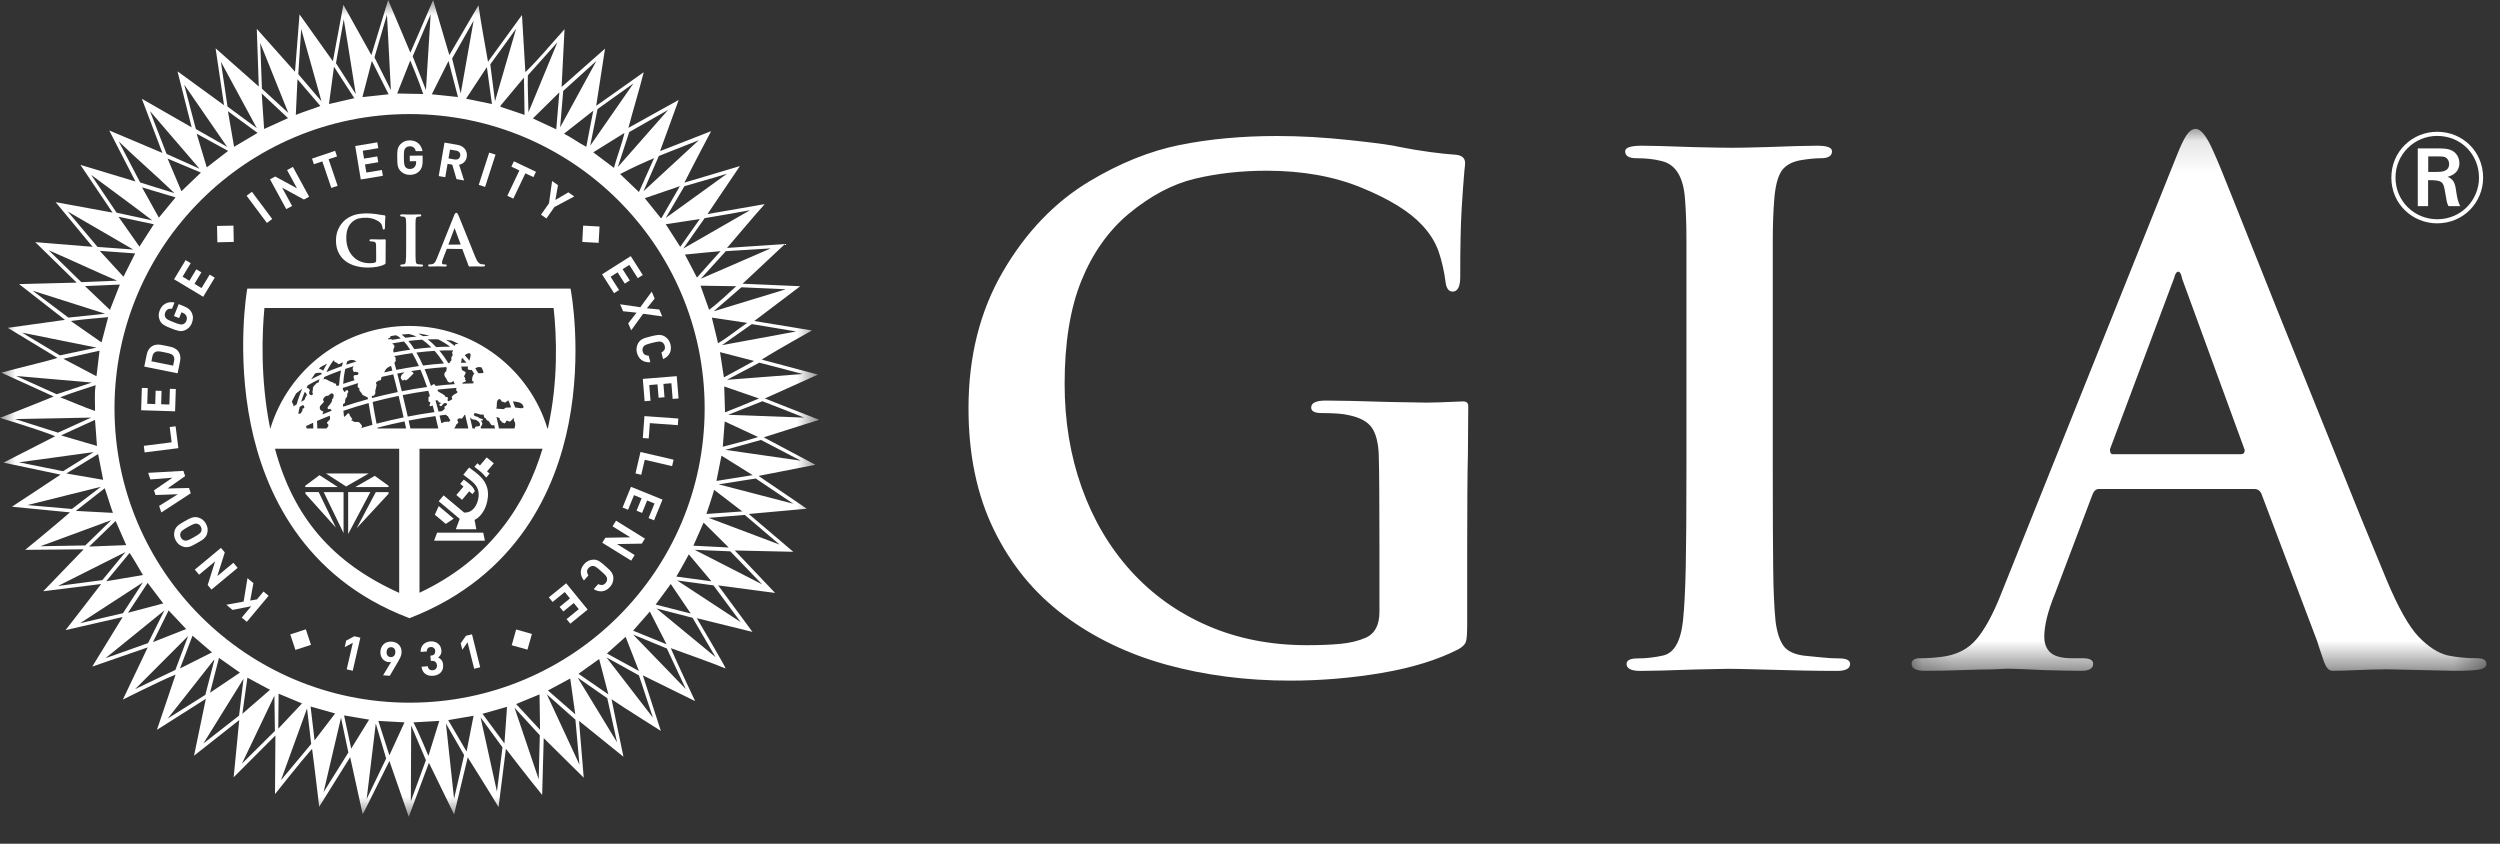 <svg width="80" height="27" viewBox="0 0 80 27" fill="none" xmlns="http://www.w3.org/2000/svg">
<rect x="0" y="0" width="80" height="27" fill="#333333" stroke="none"/>
<path fill-rule="evenodd" clip-rule="evenodd" d="M77.987 7.147C77.224 7.147 76.523 6.551 76.523 5.683C76.523 4.838 77.2 4.217 77.987 4.217C78.812 4.217 79.46 4.855 79.46 5.686C79.46 6.468 78.841 7.147 77.987 7.147ZM77.987 4.349C77.263 4.349 76.656 4.934 76.656 5.683C76.656 6.436 77.258 7.016 77.992 7.016C78.763 7.016 79.328 6.399 79.328 5.686C79.328 4.946 78.758 4.349 77.987 4.349ZM77.971 4.749C78.161 4.749 78.293 4.752 78.405 4.793C78.606 4.863 78.701 5.049 78.701 5.221C78.701 5.349 78.651 5.575 78.322 5.657C78.5 5.731 78.552 5.839 78.586 6.044C78.623 6.3 78.644 6.431 78.726 6.597H78.351C78.297 6.489 78.289 6.419 78.251 6.192C78.19 5.802 78.165 5.765 77.699 5.765V6.597H77.369V4.749H77.971ZM77.703 5.501H77.975C78.112 5.501 78.372 5.501 78.372 5.246C78.372 5.172 78.338 5.073 78.24 5.028C78.173 5.004 78.116 5.004 77.914 5.004H77.703V5.501Z" fill="white"/>
<mask id="mask0_9535_4667" style="mask-type:luminance" maskUnits="userSpaceOnUse" x="61" y="4" width="19" height="18">
<path d="M79.562 4.125V21.466H61.172V4.125H79.562Z" fill="white"/>
</mask>
<g mask="url(#mask0_9535_4667)">
<path fill-rule="evenodd" clip-rule="evenodd" d="M74.35 21.126C74.258 20.871 74.154 20.53 74.154 20.53L72.367 15.805C72.322 15.7 72.248 15.649 72.143 15.649H67.16C67.071 15.649 67.004 15.708 66.959 15.826L65.753 19.014C65.529 19.564 65.417 20.017 65.417 20.374C65.417 20.596 65.484 20.767 65.618 20.886C65.753 21.005 65.983 21.064 66.311 21.064H66.646C66.87 21.064 66.982 21.124 66.982 21.243C66.982 21.392 66.855 21.466 66.602 21.466C66.319 21.466 65.917 21.458 65.395 21.443C64.814 21.414 64.427 21.398 64.233 21.398C64.188 21.398 64.024 21.406 63.741 21.421C63.518 21.421 63.201 21.429 62.791 21.443C62.382 21.458 61.983 21.466 61.596 21.466C61.313 21.466 61.172 21.392 61.172 21.243C61.172 21.124 61.261 21.064 61.439 21.064C61.662 21.064 61.894 21.05 62.132 21.02C62.608 20.961 62.982 20.772 63.25 20.451C63.518 20.132 63.779 19.653 64.031 19.014L69.641 5.017C69.775 4.675 69.887 4.441 69.976 4.314C70.065 4.188 70.162 4.125 70.266 4.125C70.431 4.125 70.617 4.363 70.825 4.839C70.93 5.061 71.153 5.604 71.495 6.466L72.836 9.831L74.97 15.125L75.563 16.596L76.367 18.546C76.74 19.437 77.082 20.047 77.394 20.374C77.708 20.7 78.021 20.901 78.334 20.976C78.632 21.035 78.944 21.064 79.272 21.064C79.466 21.064 79.563 21.124 79.563 21.243C79.563 21.332 79.496 21.392 79.362 21.421C79.227 21.451 78.952 21.466 78.535 21.466L76.402 21.418C75.769 21.418 75.133 21.465 74.651 21.465C74.515 21.465 74.442 21.38 74.35 21.126ZM67.607 14.534H71.719C71.793 14.534 71.831 14.489 71.831 14.4L69.819 8.895V8.873C69.79 8.754 69.753 8.694 69.708 8.694C69.648 8.694 69.604 8.762 69.573 8.895L67.518 14.378C67.518 14.482 67.548 14.534 67.607 14.534Z" fill="white"/>
</g>
<path fill-rule="evenodd" clip-rule="evenodd" d="M46.984 12.986C46.982 13.041 46.973 14.552 46.973 14.552C46.958 14.997 46.95 16.201 46.95 17.534V19.979C46.95 20.276 46.936 20.465 46.906 20.546C46.876 20.627 46.795 20.705 46.661 20.78C45.992 21.12 45.175 21.372 44.209 21.535C43.243 21.698 42.27 21.78 41.289 21.78C39.878 21.78 38.555 21.609 37.322 21.269C36.089 20.928 34.997 20.401 34.046 19.69C33.095 18.979 32.348 18.067 31.806 16.956C31.263 15.845 30.992 14.547 30.992 13.066C30.992 11.406 31.36 9.946 32.096 8.686C32.831 7.427 33.756 6.463 34.87 5.797C35.837 5.219 36.794 4.833 37.746 4.64C38.697 4.448 39.737 4.352 40.866 4.352C41.238 4.352 41.616 4.363 42.003 4.385C42.389 4.407 42.791 4.441 43.206 4.485C43.622 4.529 43.964 4.571 44.231 4.607C44.499 4.644 44.692 4.677 44.811 4.707C45.108 4.767 45.42 4.819 45.747 4.863C46.074 4.907 46.348 4.937 46.572 4.951C46.78 4.966 46.883 5.055 46.883 5.219C46.883 5.263 46.876 5.344 46.861 5.463C46.831 5.789 46.802 6.2 46.772 6.697C46.742 7.194 46.727 7.916 46.727 8.864C46.727 9.175 46.646 9.331 46.482 9.331C46.363 9.331 46.289 9.234 46.26 9.042C46.215 8.686 46.141 8.357 46.037 8.053C45.932 7.749 45.754 7.464 45.501 7.197C45.101 6.768 44.458 6.37 43.573 6.008C42.69 5.644 41.675 5.463 40.532 5.463C39.714 5.463 38.949 5.549 38.236 5.719C37.523 5.889 36.817 6.264 36.118 6.841C35.465 7.389 34.96 8.105 34.603 8.986C34.246 9.868 34.068 10.969 34.068 12.288C34.068 13.473 34.25 14.578 34.614 15.6C34.978 16.623 35.502 17.511 36.186 18.268C36.869 19.023 37.69 19.609 38.648 20.024C39.606 20.439 40.665 20.646 41.824 20.646C42.24 20.646 42.6 20.632 42.905 20.602C43.21 20.572 43.481 20.506 43.719 20.401C44.001 20.268 44.142 19.994 44.142 19.579V17.49C44.142 16.186 44.135 14.997 44.12 14.552C44.105 14.166 44.031 13.878 43.898 13.685C43.763 13.492 43.518 13.359 43.161 13.285C42.984 13.24 42.693 13.218 42.292 13.218C42.069 13.218 41.958 13.159 41.958 13.04C41.958 12.893 42.114 12.818 42.426 12.818C42.827 12.818 43.503 12.833 44.454 12.863C45.108 12.877 45.509 12.884 45.657 12.884C45.825 12.884 46.221 12.872 46.825 12.845C46.956 12.845 46.985 12.932 46.984 12.986ZM53.966 15.022V11.109V7.685C53.966 7.197 53.952 6.767 53.922 6.396C53.877 5.67 53.624 5.255 53.164 5.152C52.941 5.092 52.673 5.063 52.362 5.063C52.124 5.063 52.005 4.989 52.005 4.841C52.005 4.722 52.183 4.663 52.54 4.663C52.822 4.663 53.365 4.677 54.167 4.707C54.791 4.722 55.214 4.729 55.438 4.729C55.615 4.729 55.98 4.722 56.529 4.707C57.302 4.677 57.844 4.663 58.157 4.663C58.469 4.663 58.624 4.722 58.624 4.841C58.624 4.989 58.506 5.063 58.268 5.063C58.089 5.063 57.867 5.085 57.599 5.13C57.302 5.189 57.098 5.315 56.986 5.508C56.875 5.7 56.804 5.997 56.775 6.396C56.745 6.767 56.729 7.197 56.729 7.685V11.109V15.022C56.729 16.4 56.733 17.448 56.742 18.168C56.748 18.886 56.775 19.46 56.819 19.891C56.863 20.231 56.946 20.487 57.065 20.657C57.183 20.828 57.398 20.935 57.711 20.979C57.874 20.994 58.06 21.012 58.268 21.035C58.476 21.057 58.669 21.069 58.847 21.069C59.085 21.069 59.204 21.128 59.204 21.246C59.204 21.395 59.062 21.469 58.781 21.469C58.157 21.469 57.339 21.454 56.329 21.423C55.853 21.409 55.512 21.402 55.303 21.402C55.185 21.402 54.835 21.409 54.256 21.423C53.394 21.454 52.807 21.469 52.495 21.469C52.198 21.469 52.05 21.395 52.05 21.246C52.05 21.128 52.168 21.069 52.406 21.069C52.673 21.069 52.941 21.038 53.209 20.979C53.565 20.905 53.781 20.535 53.855 19.868C53.9 19.439 53.929 18.863 53.944 18.145C53.959 17.427 53.966 16.385 53.966 15.022Z" fill="white"/>
<path fill-rule="evenodd" clip-rule="evenodd" d="M17.741 6.625L18.376 6.287L18.187 6.155L17.772 6.4L17.856 5.925L17.667 5.793L17.568 6.505L17.312 6.87L17.485 6.991L17.741 6.625Z" fill="white"/>
<path fill-rule="evenodd" clip-rule="evenodd" d="M14.322 5.243L14.473 5.269L14.608 5.732L14.851 5.774L14.691 5.271C14.719 5.266 14.746 5.258 14.772 5.246C14.799 5.233 14.823 5.217 14.845 5.196C14.868 5.176 14.887 5.152 14.902 5.123C14.918 5.095 14.929 5.062 14.936 5.024C14.944 4.979 14.944 4.935 14.934 4.893C14.926 4.851 14.909 4.812 14.884 4.777C14.859 4.742 14.826 4.712 14.786 4.687C14.746 4.663 14.699 4.645 14.645 4.636L14.224 4.563L14.039 5.634L14.248 5.67L14.322 5.243ZM14.401 4.786L14.599 4.82C14.645 4.828 14.68 4.847 14.703 4.878C14.726 4.909 14.734 4.946 14.726 4.987C14.719 5.03 14.7 5.062 14.667 5.083C14.635 5.104 14.596 5.111 14.55 5.103L14.352 5.069L14.401 4.786Z" fill="white"/>
<path fill-rule="evenodd" clip-rule="evenodd" d="M19.185 7.249L18.661 7.22L18.633 7.742L19.156 7.771L19.185 7.249Z" fill="white"/>
<path fill-rule="evenodd" clip-rule="evenodd" d="M5.626 12.448L5.437 12.442L5.42 12.945L5.157 12.936L5.17 12.508L4.981 12.502L4.967 12.93L4.712 12.922L4.728 12.419L4.539 12.413L4.516 13.128L5.603 13.162L5.626 12.448Z" fill="white"/>
<path fill-rule="evenodd" clip-rule="evenodd" d="M13.987 17.045L13.891 17.302H15.517L15.463 17.045H13.987Z" fill="white"/>
<path fill-rule="evenodd" clip-rule="evenodd" d="M16.426 6.356L16.812 5.546L17.069 5.668L17.151 5.497L16.445 5.162L16.363 5.333L16.621 5.455L16.234 6.265L16.426 6.356Z" fill="white"/>
<path fill-rule="evenodd" clip-rule="evenodd" d="M17.562 19.116L17.682 19.263L18.073 18.945L18.239 19.149L17.907 19.421L18.027 19.567L18.36 19.297L18.521 19.493L18.13 19.812L18.249 19.958L18.805 19.506L18.118 18.665L17.562 19.116Z" fill="white"/>
<path fill-rule="evenodd" clip-rule="evenodd" d="M19.844 9.737L19.939 9.96L20.37 10.005L20.103 10.347L20.198 10.57L20.58 10.041L21.192 10.125L21.098 9.904L20.7 9.866L20.949 9.554L20.855 9.332L20.49 9.831L19.844 9.737Z" fill="white"/>
<path fill-rule="evenodd" clip-rule="evenodd" d="M18.265 9.282L18.256 9.235H7.914L7.905 9.283C7.901 9.303 7.561 11.305 8.026 13.585C8.456 15.694 9.682 18.48 13.082 19.774L13.102 19.782L13.124 19.774C16.57 18.431 17.785 15.648 18.197 13.55C18.642 11.281 18.27 9.302 18.265 9.282ZM14.294 13.3C14.313 13.313 14.339 13.313 14.343 13.336C14.346 13.358 14.377 13.389 14.39 13.417C14.398 13.435 14.415 13.443 14.408 13.455C14.405 13.463 14.37 13.497 14.355 13.501C14.348 13.503 14.332 13.486 14.302 13.494C14.275 13.501 14.212 13.495 14.198 13.511C14.188 13.523 14.148 13.535 14.123 13.54C14.105 13.461 14.086 13.38 14.065 13.297C14.137 13.288 14.208 13.279 14.278 13.271C14.282 13.282 14.287 13.296 14.294 13.3ZM10.563 13.39C10.56 13.469 10.414 13.506 10.481 13.561C10.54 13.611 10.496 13.656 10.445 13.711H10.154C10.149 13.63 10.146 13.55 10.145 13.47C10.275 13.413 10.411 13.357 10.553 13.302C10.557 13.329 10.564 13.376 10.563 13.39ZM16.442 13.443C16.447 13.472 16.478 13.503 16.484 13.54C16.494 13.606 16.476 13.679 16.467 13.697C16.465 13.702 16.464 13.707 16.463 13.711H15.967C15.957 13.657 15.946 13.603 15.934 13.549C15.919 13.481 15.903 13.413 15.886 13.345C15.921 13.352 15.982 13.368 15.992 13.391C16 13.409 15.98 13.436 15.994 13.445C16.01 13.454 16.026 13.464 16.044 13.473C16.061 13.484 16.042 13.508 16.063 13.517C16.092 13.529 16.091 13.516 16.118 13.536C16.177 13.577 16.188 13.476 16.202 13.468C16.241 13.446 16.269 13.492 16.314 13.491C16.342 13.491 16.382 13.425 16.418 13.397C16.43 13.387 16.441 13.381 16.452 13.383C16.461 13.385 16.437 13.416 16.442 13.443ZM11.487 13.509C11.453 13.49 11.384 13.51 11.345 13.502C11.343 13.501 11.27 13.465 11.242 13.448C11.234 13.443 11.241 13.437 11.247 13.434C11.258 13.429 11.27 13.42 11.274 13.419C11.28 13.418 11.261 13.383 11.25 13.375C11.239 13.368 11.231 13.353 11.223 13.339C11.212 13.323 11.198 13.303 11.197 13.302C11.174 13.259 11.198 13.231 11.136 13.226C11.122 13.226 11.056 13.334 11.007 13.336C11 13.271 10.994 13.207 10.989 13.144C11.361 13.021 11.476 12.988 11.796 12.898C11.831 13.123 11.873 13.357 11.92 13.594C11.799 13.627 11.681 13.661 11.562 13.697C11.573 13.676 11.584 13.643 11.584 13.635C11.584 13.607 11.499 13.517 11.487 13.509ZM9.734 13.062C9.734 13.069 9.709 13.066 9.699 13.066C9.69 13.066 9.683 13.071 9.681 13.078C9.679 13.085 9.678 13.106 9.681 13.122C9.683 13.138 9.623 13.227 9.614 13.235C9.607 13.24 9.572 13.242 9.544 13.236C9.558 13.163 9.573 13.09 9.591 13.019C9.624 13 9.658 12.981 9.693 12.962C9.756 12.992 9.734 13.057 9.734 13.062ZM9.637 12.856C9.671 12.747 9.709 12.641 9.752 12.539C9.778 12.569 9.825 12.598 9.815 12.644C9.807 12.681 9.775 12.7 9.765 12.736C9.758 12.763 9.751 12.777 9.736 12.802C9.702 12.82 9.669 12.838 9.637 12.856ZM10.137 12.256C10.105 12.278 10.126 12.291 10.074 12.316C10.067 12.319 9.997 12.409 10.011 12.434C10.025 12.46 9.977 12.567 10.006 12.583C10.034 12.599 9.988 12.637 9.988 12.644C9.988 12.651 9.921 12.643 9.905 12.618C9.867 12.558 9.92 12.497 9.913 12.479C9.9 12.447 9.847 12.412 9.812 12.406C9.825 12.38 9.837 12.355 9.85 12.33C9.962 12.263 10.088 12.197 10.226 12.132C10.212 12.171 10.199 12.211 10.186 12.252C10.173 12.248 10.158 12.242 10.137 12.256ZM10.378 12.063C10.525 11.998 10.688 11.933 10.861 11.87C10.878 11.864 10.894 11.858 10.911 11.852C10.882 11.999 10.861 12.158 10.85 12.328C10.826 12.336 10.803 12.345 10.779 12.353C10.757 12.333 10.753 12.292 10.743 12.28C10.725 12.258 10.693 12.271 10.68 12.265C10.664 12.258 10.664 12.232 10.645 12.232C10.635 12.232 10.571 12.213 10.54 12.194C10.519 12.18 10.421 12.126 10.4 12.127C10.381 12.128 10.364 12.135 10.348 12.144C10.357 12.119 10.367 12.093 10.378 12.063ZM10.372 13.239C10.356 13.245 10.339 13.252 10.324 13.258C10.324 13.196 10.337 13.218 10.347 13.176C10.349 13.164 10.292 13.148 10.277 13.136C10.207 13.082 10.236 13.001 10.254 12.98C10.272 12.959 10.399 12.846 10.36 12.83C10.283 12.796 10.423 12.646 10.47 12.665C10.518 12.684 10.573 12.572 10.627 12.589C10.683 12.607 10.663 12.611 10.677 12.652C10.684 12.678 10.667 12.709 10.664 12.732C10.659 12.758 10.615 12.767 10.626 12.809C10.637 12.851 10.514 13 10.501 13.007C10.475 13.021 10.473 13.116 10.531 13.089C10.58 13.066 10.603 13.131 10.613 13.145C10.531 13.176 10.45 13.207 10.372 13.239ZM11.286 11.814C11.29 11.835 11.304 11.859 11.306 11.875C11.308 11.892 11.331 11.908 11.336 11.906C11.344 11.902 11.352 11.899 11.358 11.897C11.387 11.885 11.393 11.909 11.423 11.906C11.429 11.905 11.445 11.912 11.46 11.92C11.479 11.929 11.473 11.96 11.462 11.973C11.451 11.986 11.442 11.998 11.432 12C11.365 12.012 11.297 11.973 11.32 12.099C11.324 12.126 11.336 12.151 11.35 12.165C11.232 12.201 11.134 12.233 10.981 12.283C10.993 12.111 11.015 11.95 11.047 11.805C11.16 11.768 11.243 11.741 11.317 11.717C11.297 11.748 11.28 11.789 11.286 11.814ZM16.258 13.043C16.192 13.03 16.157 13.062 16.121 13.093C16.044 13.086 15.963 13.08 15.88 13.076C15.881 13.074 15.881 13.072 15.883 13.07C15.912 12.993 15.882 12.904 15.916 12.822C15.924 12.802 15.965 12.763 15.995 12.769C16.007 12.771 16.014 12.801 16.037 12.813C16.045 12.818 16.053 12.836 16.058 12.855C16.06 12.863 16.083 12.85 16.1 12.857C16.124 12.868 16.158 12.89 16.175 12.877C16.207 12.853 16.243 12.824 16.265 12.815C16.267 12.815 16.269 12.814 16.271 12.814C16.301 12.886 16.33 12.959 16.357 13.033C16.325 13.035 16.283 13.048 16.258 13.043ZM15.396 13.453C15.397 13.445 15.418 13.46 15.443 13.452C15.453 13.449 15.456 13.419 15.457 13.419C15.435 13.405 15.371 13.394 15.321 13.373C15.309 13.368 15.316 13.349 15.303 13.345C15.25 13.327 15.199 13.323 15.182 13.303C15.154 13.27 15.161 13.22 15.204 13.219C15.238 13.221 15.321 13.248 15.38 13.267C15.376 13.266 15.473 13.264 15.473 13.267C15.487 13.282 15.483 13.361 15.507 13.366C15.549 13.376 15.553 13.414 15.578 13.445C15.589 13.46 15.614 13.454 15.634 13.473C15.664 13.502 15.69 13.557 15.707 13.58C15.741 13.626 15.79 13.611 15.816 13.6C15.824 13.636 15.832 13.673 15.839 13.711H15.391C15.385 13.694 15.378 13.671 15.382 13.659C15.386 13.652 15.399 13.649 15.402 13.639C15.41 13.614 15.431 13.591 15.436 13.559C15.438 13.534 15.393 13.475 15.396 13.453ZM14.595 12.477C14.657 12.562 14.651 12.56 14.57 12.604C14.539 12.62 14.456 12.668 14.457 12.713C14.459 12.75 14.5 12.772 14.447 12.79C14.425 12.797 14.348 12.867 14.328 12.822C14.314 12.791 14.344 12.747 14.326 12.717C14.318 12.703 14.289 12.701 14.273 12.709C14.266 12.713 14.26 12.704 14.257 12.695C14.228 12.622 14.064 12.564 14.018 12.523C14.001 12.507 14.003 12.488 14.008 12.468C14.243 12.441 14.359 12.432 14.604 12.413C14.605 12.417 14.606 12.421 14.607 12.424C14.611 12.446 14.583 12.46 14.595 12.477ZM12.756 12.668C12.808 12.884 12.862 13.116 12.916 13.357C12.625 13.416 12.334 13.484 12.049 13.559C12.001 13.312 11.959 13.079 11.925 12.863C12.2 12.79 12.48 12.725 12.756 12.668ZM12.613 11.127C12.617 11.123 12.622 11.097 12.624 11.083C12.628 11.061 12.59 11.03 12.582 11.015C12.579 11.008 12.563 10.998 12.545 10.989C12.675 10.966 12.803 10.945 12.929 10.928C12.994 11 13.06 11.088 13.126 11.191C12.952 11.215 12.774 11.245 12.596 11.279C12.584 11.242 12.571 11.185 12.613 11.127ZM14.744 11.608C14.758 11.57 14.776 11.548 14.769 11.485C14.768 11.481 14.782 11.466 14.793 11.452C14.839 11.502 14.883 11.554 14.927 11.608C14.878 11.607 14.837 11.607 14.799 11.607C14.78 11.607 14.761 11.607 14.744 11.608ZM14.288 11.861C14.282 11.88 14.237 11.907 14.224 11.946C14.193 12.036 14.303 12.131 14.295 12.137C14.293 12.139 14.292 12.146 14.294 12.149C14.303 12.165 14.319 12.2 14.339 12.218C14.357 12.235 14.378 12.242 14.392 12.242C14.396 12.242 14.402 12.24 14.407 12.237C14.409 12.236 14.417 12.235 14.424 12.236C14.432 12.238 14.444 12.237 14.462 12.226C14.477 12.216 14.492 12.203 14.507 12.189C14.523 12.223 14.537 12.257 14.552 12.292C14.275 12.312 14.151 12.324 13.939 12.35C13.932 12.331 13.914 12.309 13.897 12.292C13.889 12.283 13.819 12.323 13.791 12.35C13.726 12.159 13.657 11.979 13.587 11.812C13.823 11.782 14.055 11.76 14.278 11.746C14.285 11.758 14.293 11.771 14.3 11.784C14.268 11.825 14.297 11.825 14.288 11.861ZM11.9 12.667C11.95 12.658 11.955 12.69 12.002 12.607C12.022 12.572 12.004 12.543 12.011 12.494C12.015 12.457 12.075 12.306 12.037 12.276C11.993 12.242 12.126 12.166 12.159 12.17C12.186 12.174 12.188 12.154 12.194 12.138C12.196 12.135 12.204 12.089 12.21 12.061C12.337 12.032 12.461 12.005 12.585 11.979C12.629 12.15 12.677 12.341 12.727 12.546C12.342 12.627 12.234 12.654 11.906 12.738C11.902 12.715 11.899 12.691 11.896 12.668C11.897 12.668 11.899 12.667 11.9 12.667ZM12.657 11.494C12.652 11.486 12.671 11.451 12.659 11.443C12.649 11.436 12.628 11.415 12.615 11.395C12.809 11.358 13.003 11.326 13.193 11.299C13.265 11.423 13.335 11.562 13.405 11.714C13.163 11.748 12.92 11.789 12.682 11.836C12.661 11.758 12.641 11.683 12.62 11.609C12.652 11.572 12.681 11.533 12.657 11.494ZM14.207 11.63C13.917 11.651 13.814 11.663 13.536 11.697C13.467 11.544 13.396 11.405 13.326 11.282C13.53 11.257 13.725 11.238 13.906 11.227C14.01 11.343 14.11 11.478 14.207 11.63ZM13.958 11.107C13.87 11.013 13.779 10.93 13.687 10.86C13.803 10.856 13.915 10.855 14.02 10.858C14.152 10.923 14.281 11.002 14.405 11.095C14.262 11.094 14.113 11.098 13.958 11.107ZM13.804 11.117C13.626 11.13 13.443 11.149 13.259 11.173C13.197 11.073 13.133 10.985 13.07 10.91C13.253 10.889 13.323 10.883 13.505 10.869C13.606 10.936 13.706 11.019 13.804 11.117ZM12.555 11.861C12.468 11.879 12.381 11.898 12.295 11.917C12.296 11.915 12.297 11.914 12.297 11.913C12.36 11.75 12.458 11.74 12.513 11.706C12.527 11.756 12.54 11.807 12.555 11.861ZM12.944 11.912C12.919 11.938 12.883 11.972 12.863 11.983C12.854 11.989 12.81 12.076 12.828 12.103C12.846 12.128 12.86 12.162 12.887 12.178C12.875 12.194 12.975 12.123 12.969 12.153C12.957 12.213 13.052 12.13 13.057 12.127C13.113 12.077 13.175 12.002 13.23 11.955C13.248 11.94 13.203 11.901 13.156 11.875C13.243 11.862 13.332 11.848 13.455 11.83C13.528 12.001 13.598 12.187 13.665 12.384C13.4 12.421 13.129 12.466 12.857 12.52C12.808 12.322 12.761 12.132 12.713 11.954C12.804 11.937 12.878 11.923 12.944 11.912ZM14.881 12.137C14.909 12.104 14.858 12.069 14.85 12.048C14.843 12.029 14.926 11.934 14.893 11.904C14.882 11.895 14.781 11.845 14.78 11.838C14.78 11.837 14.771 11.758 14.761 11.728C14.838 11.727 14.898 11.728 14.976 11.729C14.975 11.743 14.972 11.761 14.968 11.782C14.955 11.838 15.06 11.843 15.065 11.842C15.071 11.84 15.084 11.839 15.097 11.838C15.124 11.879 15.151 11.92 15.178 11.963C15.137 11.976 15.107 12.095 15.107 12.127C15.109 12.264 15.154 12.175 15.158 12.221C15.16 12.236 15.148 12.253 15.136 12.268C15.024 12.269 14.909 12.273 14.793 12.278C14.805 12.205 14.906 12.242 14.914 12.175C14.915 12.167 14.86 12.162 14.881 12.137ZM15.399 11.753C15.403 11.754 15.406 11.755 15.41 11.758C15.416 11.761 15.478 11.897 15.471 11.924C15.462 11.953 15.361 11.936 15.309 11.944C15.276 11.891 15.243 11.84 15.209 11.79C15.213 11.786 15.218 11.783 15.224 11.778C15.248 11.762 15.279 11.75 15.311 11.745C15.341 11.747 15.371 11.75 15.399 11.753ZM15.025 11.542C14.976 11.481 14.925 11.423 14.873 11.366C14.918 11.324 15.02 11.278 15.05 11.319C15.083 11.363 15.023 11.495 15.025 11.542ZM14.469 11.268C14.474 11.275 14.471 11.318 14.477 11.332C14.508 11.402 14.461 11.358 14.443 11.449C14.426 11.54 14.488 11.49 14.411 11.568C14.4 11.579 14.39 11.597 14.381 11.619C14.37 11.619 14.359 11.62 14.347 11.62C14.255 11.473 14.159 11.338 14.058 11.219C14.256 11.211 14.334 11.21 14.493 11.212C14.507 11.237 14.475 11.248 14.469 11.268ZM13.536 10.756C13.488 10.727 13.439 10.701 13.391 10.679C13.412 10.679 13.432 10.679 13.451 10.68C13.55 10.694 13.648 10.717 13.745 10.748C13.683 10.749 13.621 10.752 13.536 10.756ZM12.975 10.809C12.922 10.761 12.888 10.731 12.854 10.706C12.933 10.698 13.01 10.691 13.084 10.687C13.166 10.704 13.248 10.732 13.329 10.771C13.215 10.78 13.097 10.793 12.975 10.809ZM13.705 12.505C13.723 12.562 13.741 12.62 13.759 12.679C13.747 12.684 13.732 12.691 13.727 12.691C13.702 12.695 13.714 12.779 13.713 12.781C13.704 12.801 13.712 12.829 13.719 12.85C13.727 12.875 13.757 12.855 13.764 12.867C13.785 12.902 13.708 12.995 13.775 12.999C13.789 13 13.816 12.989 13.844 12.972C13.863 13.043 13.883 13.115 13.902 13.188C13.617 13.227 13.331 13.275 13.048 13.331C12.986 13.061 12.935 12.839 12.887 12.643C13.157 12.589 13.432 12.543 13.705 12.505ZM14.033 13.17C14.002 13.048 13.97 12.931 13.937 12.816C14.061 12.773 14.015 12.918 14.069 12.874C14.078 12.866 14.138 12.906 14.071 12.934C14.028 12.952 14.083 12.986 14.098 12.996C14.142 13.026 14.195 12.829 14.305 12.92C14.315 12.928 14.305 12.941 14.296 12.952C14.286 12.965 14.291 12.973 14.271 12.984C14.249 12.997 14.243 13.004 14.223 13.009C14.213 13.011 14.23 13.061 14.232 13.064C14.239 13.089 14.177 13.131 14.14 13.157C14.104 13.161 14.069 13.165 14.033 13.17ZM15.087 13.562C15.072 13.492 15.055 13.422 15.039 13.354C15.071 13.39 15.105 13.422 15.158 13.426C15.181 13.429 15.202 13.431 15.221 13.435C15.245 13.44 15.265 13.465 15.289 13.475C15.316 13.487 15.345 13.528 15.355 13.551C15.36 13.56 15.368 13.617 15.343 13.631C15.317 13.645 15.274 13.646 15.243 13.646C15.225 13.646 15.2 13.662 15.202 13.693C15.202 13.701 15.201 13.707 15.2 13.711H15.119C15.108 13.661 15.098 13.611 15.087 13.562ZM16.412 12.845C16.496 12.859 16.683 12.847 16.745 12.99C16.798 13.115 16.58 13.045 16.486 13.04C16.462 12.974 16.438 12.909 16.412 12.845ZM14.656 11.015C14.649 11.019 14.591 10.994 14.574 11.008C14.576 11.016 14.564 11.046 14.567 11.049C14.571 11.053 14.562 11.053 14.545 11.065C14.428 10.976 14.36 10.926 14.275 10.875C14.338 10.881 14.399 10.889 14.454 10.898C14.52 10.926 14.585 10.956 14.649 10.989C14.658 11 14.662 11.01 14.656 11.015ZM12.674 10.728C12.725 10.75 12.775 10.784 12.828 10.829C12.736 10.843 12.643 10.858 12.55 10.875C12.546 10.873 12.543 10.871 12.54 10.866C12.541 10.865 12.528 10.854 12.512 10.853C12.486 10.852 12.45 10.861 12.431 10.857C12.412 10.852 12.418 10.845 12.422 10.834C12.431 10.813 12.487 10.833 12.495 10.774C12.495 10.768 12.496 10.761 12.498 10.755C12.557 10.745 12.616 10.736 12.674 10.728ZM11.777 12.772C11.395 12.879 11.289 12.913 10.98 13.015C10.978 12.986 10.977 12.958 10.975 12.93C11.059 12.912 11.042 12.831 11.042 12.827C11.041 12.803 11.069 12.73 11.069 12.73C11.13 12.72 11.098 12.59 11.132 12.565C11.166 12.54 11.127 12.474 11.099 12.483C11.077 12.491 11.057 12.509 11.048 12.528C11.039 12.547 11.003 12.539 11.005 12.527C11.007 12.516 10.992 12.483 10.971 12.474C10.972 12.454 10.972 12.434 10.973 12.413C11.2 12.338 11.322 12.3 11.464 12.258C11.445 12.302 11.442 12.361 11.45 12.39C11.457 12.413 11.483 12.404 11.496 12.425C11.506 12.441 11.495 12.487 11.504 12.499C11.521 12.521 11.551 12.557 11.553 12.56C11.581 12.591 11.6 12.649 11.625 12.653C11.639 12.655 11.663 12.66 11.672 12.674C11.678 12.684 11.716 12.684 11.723 12.692C11.74 12.713 11.755 12.719 11.769 12.718C11.771 12.736 11.774 12.754 11.777 12.772ZM11.408 11.567C11.408 11.567 11.408 11.567 11.407 11.567C11.295 11.6 11.21 11.628 11.078 11.671C11.089 11.633 11.1 11.597 11.111 11.562C11.297 11.457 11.385 11.568 11.408 11.567ZM10.728 11.59C10.771 11.589 10.818 11.653 10.84 11.654C10.866 11.655 10.925 11.602 10.975 11.595C10.963 11.635 10.951 11.675 10.941 11.718L10.918 11.726C10.889 11.736 10.86 11.746 10.831 11.757C10.69 11.808 10.563 11.858 10.445 11.908C10.509 11.773 10.583 11.651 10.664 11.542C10.672 11.539 10.681 11.535 10.69 11.531C10.697 11.56 10.706 11.591 10.728 11.59ZM10.242 11.757C10.311 11.716 10.385 11.676 10.466 11.636C10.42 11.707 10.379 11.783 10.34 11.862C10.323 11.843 10.292 11.826 10.277 11.823C10.271 11.823 10.237 11.81 10.208 11.796C10.22 11.783 10.231 11.769 10.242 11.757ZM10.106 11.942C10.116 11.933 10.263 11.919 10.273 11.936C10.276 11.943 10.287 11.949 10.298 11.952C10.295 11.96 10.291 11.969 10.287 11.977C10.171 12.03 10.06 12.084 9.958 12.138C9.997 12.075 10.039 12.014 10.082 11.954C10.093 11.95 10.101 11.946 10.106 11.942ZM9.475 12.591C9.567 12.516 9.603 12.488 9.672 12.442C9.6 12.6 9.541 12.767 9.493 12.94C9.451 12.966 9.416 12.988 9.387 13.007C9.392 12.988 9.396 12.962 9.384 12.944C9.376 12.932 9.352 12.895 9.339 12.852C9.37 12.786 9.413 12.703 9.475 12.591ZM10.02 13.527C10.021 13.587 10.023 13.649 10.027 13.711H9.815C9.805 13.694 9.798 13.663 9.795 13.635C9.867 13.598 9.942 13.562 10.02 13.527ZM12.08 13.711C12.078 13.703 12.076 13.695 12.075 13.687C12.361 13.612 12.652 13.543 12.945 13.484C12.961 13.558 12.979 13.634 12.995 13.711H12.08ZM13.133 13.711C13.118 13.646 13.104 13.581 13.09 13.518L13.076 13.458C13.481 13.381 13.599 13.364 13.933 13.315C13.961 13.427 13.988 13.547 14.018 13.68C14.02 13.69 14.023 13.7 14.025 13.711H13.133ZM14.551 13.684C14.581 13.66 14.574 13.627 14.597 13.591C14.616 13.564 14.665 13.537 14.665 13.517C14.665 13.505 14.638 13.472 14.637 13.445C14.636 13.423 14.659 13.405 14.673 13.396C14.71 13.373 14.766 13.407 14.788 13.387C14.825 13.354 14.845 13.287 14.882 13.264C14.909 13.368 14.935 13.476 14.959 13.586C14.969 13.628 14.977 13.669 14.986 13.711H14.533C14.535 13.702 14.54 13.693 14.551 13.684ZM12.774 18.972C10.645 18.012 9.393 16.563 8.799 14.36H12.774V18.972ZM13.424 18.968V14.36H17.361C16.83 16.126 15.7 17.898 13.424 18.968ZM17.531 13.711H17.518C16.941 11.815 15.172 10.43 13.085 10.43C10.998 10.43 9.229 11.815 8.652 13.711H8.645C8.644 13.704 8.642 13.699 8.641 13.692C8.323 12.091 8.389 10.62 8.462 9.855H17.716C17.815 10.766 17.869 12.203 17.531 13.711ZM21.064 10.718C21.027 10.721 20.99 10.727 20.949 10.735C20.91 10.744 20.867 10.755 20.822 10.765C20.776 10.776 20.734 10.788 20.695 10.799C20.655 10.809 20.619 10.822 20.586 10.836C20.552 10.851 20.523 10.869 20.496 10.891C20.47 10.913 20.447 10.94 20.426 10.973C20.398 11.02 20.38 11.069 20.372 11.121C20.363 11.173 20.367 11.228 20.381 11.286C20.393 11.334 20.412 11.378 20.436 11.418C20.461 11.459 20.491 11.492 20.528 11.519C20.564 11.546 20.606 11.566 20.654 11.579C20.701 11.592 20.753 11.596 20.811 11.591L20.759 11.383C20.714 11.382 20.674 11.372 20.638 11.351C20.602 11.331 20.578 11.294 20.565 11.242C20.558 11.214 20.557 11.187 20.561 11.162C20.566 11.137 20.574 11.116 20.587 11.097C20.596 11.084 20.606 11.073 20.618 11.063C20.63 11.052 20.646 11.043 20.666 11.034C20.687 11.024 20.714 11.014 20.747 11.005C20.781 10.995 20.822 10.984 20.873 10.971C20.923 10.959 20.965 10.949 21 10.942C21.033 10.935 21.062 10.931 21.084 10.93C21.107 10.928 21.126 10.93 21.141 10.933C21.156 10.937 21.171 10.942 21.184 10.949C21.204 10.96 21.222 10.975 21.237 10.995C21.253 11.015 21.264 11.039 21.271 11.068C21.284 11.12 21.28 11.164 21.258 11.198C21.236 11.233 21.206 11.261 21.166 11.282L21.218 11.491C21.27 11.469 21.315 11.44 21.351 11.407C21.387 11.373 21.414 11.336 21.434 11.295C21.454 11.254 21.465 11.211 21.468 11.164C21.472 11.118 21.467 11.07 21.455 11.021C21.441 10.962 21.418 10.912 21.386 10.87C21.355 10.828 21.316 10.793 21.269 10.765C21.235 10.745 21.202 10.732 21.168 10.725C21.134 10.718 21.099 10.716 21.064 10.718ZM19.603 18.378C19.59 18.346 19.572 18.316 19.549 18.288C19.527 18.26 19.501 18.232 19.471 18.205C19.441 18.177 19.409 18.147 19.373 18.116C19.338 18.085 19.305 18.057 19.274 18.03C19.243 18.004 19.212 17.982 19.181 17.962C19.151 17.944 19.119 17.929 19.086 17.919C19.053 17.91 19.017 17.907 18.978 17.909C18.924 17.912 18.873 17.925 18.825 17.947C18.778 17.97 18.734 18.004 18.695 18.048C18.661 18.085 18.635 18.126 18.616 18.168C18.597 18.211 18.587 18.256 18.585 18.301C18.583 18.346 18.591 18.392 18.607 18.438C18.623 18.484 18.649 18.53 18.686 18.575L18.829 18.414C18.803 18.377 18.789 18.337 18.786 18.296C18.783 18.256 18.799 18.215 18.835 18.175C18.855 18.153 18.876 18.137 18.899 18.127C18.922 18.116 18.945 18.111 18.967 18.111C18.983 18.111 18.998 18.113 19.013 18.116C19.028 18.12 19.045 18.128 19.064 18.14C19.084 18.152 19.107 18.168 19.134 18.19C19.161 18.212 19.194 18.24 19.233 18.275C19.271 18.309 19.303 18.338 19.328 18.362C19.353 18.387 19.372 18.407 19.387 18.425C19.401 18.443 19.41 18.459 19.416 18.473C19.422 18.488 19.425 18.503 19.426 18.518C19.429 18.541 19.427 18.564 19.419 18.588C19.412 18.612 19.398 18.634 19.379 18.657C19.343 18.697 19.304 18.718 19.263 18.72C19.222 18.721 19.182 18.712 19.142 18.691L18.998 18.852C19.047 18.882 19.095 18.903 19.143 18.914C19.192 18.924 19.237 18.926 19.282 18.919C19.328 18.912 19.37 18.897 19.41 18.873C19.45 18.85 19.487 18.819 19.521 18.781C19.561 18.736 19.589 18.689 19.606 18.64C19.623 18.59 19.63 18.538 19.627 18.483C19.625 18.445 19.617 18.409 19.603 18.378Z" fill="white"/>
<path fill-rule="evenodd" clip-rule="evenodd" d="M19.81 9.281L19.539 8.856L19.763 8.714L19.993 9.076L20.153 8.975L19.923 8.613L20.138 8.477L20.409 8.901L20.569 8.8L20.184 8.196L19.266 8.778L19.65 9.382L19.81 9.281Z" fill="white"/>
<path fill-rule="evenodd" clip-rule="evenodd" d="M16.375 20.647L16.879 20.789L17.021 20.286L16.517 20.144L16.375 20.647Z" fill="white"/>
<path fill-rule="evenodd" clip-rule="evenodd" d="M15.857 4.948L15.654 4.883L15.32 5.916L15.523 5.981L15.857 4.948Z" fill="white"/>
<path fill-rule="evenodd" clip-rule="evenodd" d="M7.48 7.742L7.47 7.22L6.945 7.23L6.956 7.753L7.48 7.742Z" fill="white"/>
<path fill-rule="evenodd" clip-rule="evenodd" d="M8.711 7.008L8.061 6.137L7.891 6.264L8.541 7.134L8.711 7.008Z" fill="white"/>
<path fill-rule="evenodd" clip-rule="evenodd" d="M9.347 6.591L9.028 6.005L9.726 6.385L9.892 6.295L9.373 5.341L9.186 5.442L9.504 6.027L8.807 5.648L8.641 5.738L9.16 6.692L9.347 6.591Z" fill="white"/>
<path fill-rule="evenodd" clip-rule="evenodd" d="M6.872 8.885L6.71 8.788L6.449 9.218L6.223 9.082L6.445 8.716L6.283 8.618L6.061 8.985L5.842 8.853L6.103 8.422L5.94 8.324L5.57 8.937L6.502 9.497L6.872 8.885Z" fill="white"/>
<mask id="mask1_9535_4667" style="mask-type:luminance" maskUnits="userSpaceOnUse" x="0" y="0" width="27" height="27">
<path d="M0 26.136V13.068V0H26.212V26.136H0Z" fill="white"/>
</mask>
<g mask="url(#mask1_9535_4667)">
<path fill-rule="evenodd" clip-rule="evenodd" d="M24.439 13.995C24.984 13.819 26.213 13.434 26.213 13.434L24.475 12.751C24.475 12.751 25.644 12.226 26.174 11.987L24.376 11.507C24.865 11.195 25.982 10.575 25.982 10.575L24.137 10.272L25.609 9.159L23.763 9.079L25.119 7.809L23.264 7.934C23.638 7.504 24.086 6.958 24.471 6.532L22.64 6.85L23.676 5.315L21.901 5.844C22.156 5.331 22.756 4.197 22.756 4.197L21.122 4.835L21.718 3.198L20.109 4.092C20.254 3.537 20.459 2.871 20.599 2.311L19.078 3.387C19.078 3.387 19.273 2.106 19.361 1.556L17.971 2.784L18.065 0.933L17.971 1.042C17.587 1.462 17.212 1.929 16.812 2.307L16.703 0.481L15.616 1.976C15.518 1.411 15.39 0.742 15.312 0.167L14.379 1.763L13.86 0.004L13.132 1.685L12.421 0L11.884 1.763L10.988 0.153L10.652 1.96L9.585 0.46L9.44 2.297L8.217 0.923L8.281 2.769L6.899 1.546L7.169 3.366L5.68 2.283L6.134 4.076C6.134 4.076 5.038 3.446 4.539 3.161L5.197 4.894L3.495 4.174L4.335 5.808L2.572 5.275L3.602 6.803L1.78 6.469L2.963 7.898L1.129 7.749L2.453 9.044L0.61 9.091L2.079 10.236L0.249 10.491L1.84 11.454C1.293 11.62 0.591 11.766 0.045 11.926L1.718 12.688C1.182 12.911 0 13.372 0 13.372C0 13.372 1.247 13.746 1.767 13.959L0.112 14.804C0.112 14.804 1.377 15.069 1.938 15.188C1.465 15.504 0.381 16.215 0.381 16.215L2.24 16.396C1.814 16.769 0.806 17.595 0.806 17.595L2.677 17.578L1.384 18.92L3.238 18.688C2.89 19.144 2.098 20.163 2.098 20.163L3.925 19.745L2.952 21.331L4.727 20.716L3.931 22.387C3.931 22.387 5.105 21.794 5.619 21.587L5.022 23.355L6.587 22.362L6.209 24.182L7.656 23.042L7.477 24.872L8.813 23.535L8.8 25.413C8.8 25.413 9.622 24.371 9.986 23.962C10.065 24.531 10.214 25.817 10.214 25.817L11.205 24.228L11.605 26.051L11.686 25.906L12.461 24.35L13.08 26.136L13.726 24.41L14.531 26.06L14.967 24.236C14.967 24.236 15.662 25.335 15.953 25.827L16.189 23.962C16.189 23.962 16.98 24.991 17.349 25.437L17.399 23.62L18.679 24.885L18.529 23.069L19.951 24.216C19.837 23.692 19.57 22.375 19.57 22.375C20.047 22.701 20.664 23.078 21.147 23.389L20.571 21.612L22.245 22.436C22.245 22.436 21.683 21.255 21.465 20.741C21.98 20.928 22.705 21.182 23.215 21.389C23.277 21.436 22.298 19.782 22.298 19.782L24.079 20.221L22.981 18.732L24.803 18.974L23.513 17.615L25.385 17.657L23.96 16.447L25.817 16.279L24.273 15.229L26.093 14.873L24.439 13.995ZM25.733 13.363L23.3 13.274L24.398 12.839C24.843 13.01 25.286 13.186 25.733 13.363ZM22.853 15.675L23.753 16.366L22.604 16.447C22.604 16.447 22.78 15.934 22.853 15.675ZM22.417 9.142L23.559 9.159C23.273 9.418 23.004 9.681 22.692 9.915L22.417 9.142ZM22.779 10.163L23.91 10.332C23.582 10.555 23.316 10.781 22.978 10.983L22.779 10.163ZM23.087 14.581L24.085 15.204L22.926 15.39L23.087 14.581ZM23.04 11.268L24.131 11.55L23.165 12.076L23.04 11.268ZM23.191 13.487L24.262 13.985C23.893 14.104 23.503 14.192 23.129 14.296L23.191 13.487ZM23.175 12.367L24.288 12.751C23.939 12.901 23.565 13.051 23.201 13.196L23.175 12.367ZM25.687 11.968L23.264 12.154L24.299 11.605L25.687 11.968ZM25.479 10.607L23.103 11.045L24.059 10.371L25.479 10.607ZM25.146 9.257L22.838 9.961L23.726 9.193L25.146 9.257ZM24.663 7.949L22.427 8.919L23.227 8.037C23.227 8.037 24.188 7.981 24.663 7.949ZM22.303 8.883L21.918 8.146C22.308 8.104 23.059 8.037 23.059 8.037C23.059 8.037 22.557 8.587 22.303 8.883ZM23.998 6.728L21.866 7.953L22.549 6.981C23.021 6.898 23.53 6.817 23.998 6.728ZM21.767 7.898L21.304 7.175L22.393 7.01L21.767 7.898ZM23.264 5.559L21.304 6.975L21.901 5.958C22.359 5.823 22.817 5.699 23.264 5.559ZM21.169 6.975H21.143L20.633 6.342L21.756 5.958L21.169 6.975ZM22.364 4.485L20.592 6.119L21.083 4.991L22.364 4.485ZM20.446 6.145L19.843 5.569C20.192 5.388 20.56 5.217 20.93 5.061L20.446 6.145ZM20.135 4.226L21.381 3.516L19.77 5.346L20.135 4.226ZM19.646 5.372L18.985 4.874L19.983 4.253C19.901 4.61 19.749 4.994 19.646 5.372ZM19.121 3.49L20.269 2.671L18.887 4.662L19.121 3.49ZM18.762 4.698C18.528 4.579 18.294 4.402 18.049 4.278L18.985 3.542C18.907 3.925 18.835 4.314 18.762 4.698ZM18.023 2.91L19.084 1.95L17.924 4.076L18.023 2.91ZM16.891 2.411L17.837 1.353L16.911 3.594C16.906 3.236 16.88 2.811 16.891 2.411ZM17.899 2.956L17.8 4.138L17.052 3.79L17.899 2.956ZM16.766 2.484L16.786 3.676L16.017 3.417V3.381L16.766 2.484ZM16.516 0.918L15.84 3.241L15.689 2.059L16.516 0.918ZM15.58 2.147L15.742 3.329L14.914 3.158L15.58 2.147ZM15.156 0.661L14.743 2.992L14.468 1.872L15.156 0.661ZM14.353 1.95L14.655 3.106L13.818 3.017L14.353 1.95ZM13.781 0.457L13.63 2.883L13.206 1.802L13.781 0.457ZM13.129 1.935C13.129 1.935 13.418 2.624 13.543 3.008L12.71 2.992L13.129 1.935ZM12.383 0.467L12.508 2.883L11.983 1.836L12.383 0.467ZM11.899 1.95L12.435 3.017L11.598 3.106L11.899 1.95ZM11 0.617C11 0.617 11.26 2.209 11.384 3.008L10.751 2.022L11 0.617ZM10.688 2.136L11.338 3.142L10.527 3.329L10.688 2.136ZM9.638 0.928L10.287 3.241L9.545 2.373L9.638 0.928ZM9.519 2.535L10.252 3.391C10.001 3.49 9.722 3.573 9.466 3.676L9.519 2.535ZM9.227 3.615L8.382 2.839L8.328 1.375L9.227 3.615ZM9.217 3.78L8.452 4.128L8.375 2.991L9.217 3.78ZM3.041 13.15C2.671 13.026 2.297 12.855 1.928 12.714C2.292 12.57 2.682 12.451 3.062 12.326C3.015 12.585 3.046 12.891 3.041 13.15ZM3.103 14.27L1.954 13.933C1.954 13.933 2.677 13.597 3.041 13.435L3.103 14.27ZM2.027 11.481L3.186 11.221L3.087 12.04L2.027 11.481ZM3.14 14.529L3.301 15.354L2.125 15.151L3.14 14.529ZM2.266 10.272C2.656 10.215 3.062 10.189 3.462 10.148L3.249 10.957L2.266 10.272ZM3.352 15.624C3.441 15.873 3.519 16.153 3.613 16.412L2.427 16.349L3.352 15.624ZM3.518 9.917L2.719 9.155L3.836 9.106L3.518 9.917ZM7.294 3.559L8.242 4.253L7.491 4.698L7.294 3.559ZM7.3 4.829L6.617 5.357L6.293 4.278L7.3 4.829ZM7.069 1.976L8.219 4.102L7.28 3.409L7.069 1.976ZM5.894 2.707L7.267 4.698L6.267 4.129L5.894 2.707ZM4.798 3.553L6.384 5.398L5.331 4.926L4.798 3.553ZM6.429 5.523L5.806 6.119L5.363 5.075L6.429 5.523ZM3.8 4.527C4.387 5.092 4.996 5.616 5.583 6.181L4.486 5.84L3.8 4.527ZM5.619 6.316C5.443 6.533 5.261 6.751 5.084 6.965L4.545 5.996L5.619 6.316ZM2.916 5.595C3.566 6.083 4.226 6.554 4.871 7.052L3.732 6.806L2.916 5.595ZM4.922 7.177L4.475 7.872L4.464 7.895L3.791 6.935L4.922 7.177ZM2.167 6.767L4.263 7.985L3.121 7.901L2.167 6.767ZM4.325 8.11L3.951 8.856L3.192 8.027L4.325 8.11ZM1.558 8.008C2.302 8.33 3.004 8.665 3.747 8.981L2.602 9.029L1.558 8.008ZM1.044 9.302L3.363 10.039L2.188 10.163L1.044 9.302ZM0.707 10.645L3.087 11.123L1.918 11.372L0.707 10.645ZM0.519 12.031L2.936 12.242L1.814 12.616L0.519 12.031ZM0.483 13.409L2.916 13.363L1.855 13.845L0.483 13.409ZM0.607 14.794L2.999 14.467L2.017 15.079L0.607 14.794ZM0.878 16.163L3.228 15.577L2.302 16.287L0.878 16.163ZM1.293 17.48L3.56 16.645L2.729 17.454L1.293 17.48ZM3.7 16.671L4.039 17.444L2.853 17.49L3.7 16.671ZM1.855 18.751L4.013 17.666L3.275 18.564L1.855 18.751ZM4.148 17.693C4.294 17.915 4.434 18.164 4.574 18.402L3.4 18.599L4.148 17.693ZM2.563 19.943L4.574 18.636L3.935 19.622L2.563 19.943ZM4.725 18.652L5.224 19.31L4.096 19.608L4.725 18.652ZM3.374 21.063L5.261 19.533L4.739 20.579L3.374 21.063ZM5.396 19.533L5.957 20.129L4.895 20.547L5.396 19.533ZM5.612 21.437L4.325 22.051L6.02 20.352L5.612 21.437ZM6.16 20.342L6.784 20.876L5.76 21.39L6.16 20.342ZM6.571 22.235L5.369 22.991L6.867 21.089L6.571 22.235ZM7.007 21.052L7.678 21.524L6.721 22.167L7.007 21.052ZM7.65 22.9L6.508 23.791L7.793 21.721L7.65 22.9ZM7.917 21.685L8.64 22.074L7.756 22.841L7.917 21.685ZM7.741 24.438L8.781 22.261L8.797 23.39L7.741 24.438ZM8.99 24.968L9.825 22.67C9.872 23.064 9.958 23.807 9.958 23.807L8.99 24.968ZM8.905 23.317L8.915 22.198L9.664 22.51L8.905 23.317ZM10.066 23.692L9.939 22.609L10.724 22.831L10.066 23.692ZM10.354 25.35L10.912 22.966L11.148 24.08L10.354 25.35ZM11.238 23.956L11.01 22.893L11.811 23.028L11.238 23.956ZM11.733 25.569L12.025 23.153L12.357 24.273L11.733 25.569ZM12.46 24.17L12.107 23.069L12.944 23.116L12.46 24.17ZM13.147 25.641L13.158 23.215L13.629 24.326L13.147 25.641ZM13.709 24.189C13.709 24.189 13.412 23.464 13.23 23.116C13.506 23.101 14.057 23.069 14.057 23.069L13.709 24.189ZM14.53 25.559L14.27 23.153L14.852 24.163L14.53 25.559ZM14.931 24.05L14.342 23.044L15.154 22.904L14.931 24.05ZM15.902 25.331L15.378 22.955L16.079 23.915L15.902 25.331ZM16.142 23.791L15.44 22.841L16.225 22.618L16.142 23.791ZM17.238 24.937L16.464 22.645L17.274 23.529L17.238 24.937ZM16.516 22.53L17.265 22.22L17.282 23.354L16.516 22.53ZM13.106 22.486C7.891 22.486 3.664 18.27 3.664 13.068C3.664 7.867 7.891 3.65 13.106 3.65C18.322 3.65 22.549 7.867 22.549 13.068C22.549 18.27 18.322 22.486 13.106 22.486ZM23.319 17.52L22.188 17.462L22.515 16.723L23.319 17.52ZM22.765 18.602L21.642 18.45C21.815 18.165 22.042 17.739 22.042 17.739L22.765 18.602ZM22.104 19.633L20.981 19.346L21.465 18.688L22.104 19.633ZM21.33 20.617L20.259 20.181L20.795 19.57L21.33 20.617ZM20.02 20.378L20.446 21.472L19.422 20.912L20.02 20.378ZM19.173 21.089L19.468 22.22L18.512 21.561L19.173 21.089ZM18.408 22.857L17.535 22.095L18.248 21.712L18.408 22.857ZM18.542 24.468L17.499 22.22L18.413 23.029L18.542 24.468ZM19.745 23.754L18.486 21.685L19.433 22.343L19.745 23.754ZM20.894 22.966L19.407 21.037L20.446 21.612L20.894 22.966ZM21.947 22.051L20.259 20.306L21.34 20.752L21.947 22.051ZM22.896 21.027L21.008 19.471L22.162 19.769L22.896 21.027ZM23.701 19.907L21.668 18.574L22.831 18.732L23.701 19.907ZM24.387 18.698L22.229 17.594L23.37 17.643L24.387 18.698ZM24.948 17.428L22.677 16.572L23.831 16.477L24.948 17.428ZM25.385 16.12L22.997 15.499L24.183 15.312L25.385 16.12ZM23.211 14.395L24.351 14.078L25.624 14.742L23.211 14.395Z" fill="white"/>
</g>
<path fill-rule="evenodd" clip-rule="evenodd" d="M10.314 5.164L10.602 6.014L10.804 5.946L10.515 5.096L10.785 5.005L10.724 4.826L9.984 5.076L10.045 5.255L10.314 5.164Z" fill="white"/>
<path fill-rule="evenodd" clip-rule="evenodd" d="M5.172 10.341C5.195 10.366 5.222 10.388 5.253 10.406C5.284 10.425 5.318 10.442 5.356 10.458C5.394 10.474 5.434 10.49 5.478 10.508C5.521 10.525 5.562 10.54 5.601 10.554C5.639 10.568 5.676 10.579 5.711 10.586C5.746 10.594 5.781 10.596 5.816 10.594C5.85 10.591 5.885 10.582 5.921 10.567C5.971 10.545 6.014 10.515 6.051 10.478C6.088 10.441 6.117 10.394 6.139 10.339C6.16 10.285 6.172 10.23 6.174 10.176C6.176 10.122 6.163 10.066 6.137 10.008C6.114 9.959 6.081 9.918 6.039 9.884C5.997 9.851 5.939 9.819 5.866 9.791L5.718 9.732L5.567 10.114L5.732 10.179L5.806 9.993L5.844 10.008C5.871 10.019 5.894 10.031 5.914 10.048C5.933 10.063 5.949 10.083 5.962 10.107C5.974 10.13 5.979 10.155 5.98 10.182C5.981 10.21 5.975 10.239 5.963 10.269C5.952 10.297 5.938 10.319 5.92 10.336C5.902 10.354 5.882 10.367 5.86 10.374C5.846 10.38 5.831 10.383 5.816 10.384C5.801 10.385 5.782 10.384 5.76 10.379C5.738 10.375 5.71 10.367 5.677 10.356C5.644 10.345 5.604 10.33 5.556 10.31C5.508 10.292 5.468 10.275 5.436 10.261C5.405 10.248 5.38 10.234 5.361 10.223C5.341 10.21 5.326 10.199 5.316 10.187C5.305 10.176 5.297 10.164 5.29 10.151C5.28 10.13 5.273 10.107 5.272 10.082C5.27 10.057 5.275 10.031 5.286 10.003C5.306 9.952 5.335 9.917 5.372 9.897C5.408 9.878 5.453 9.873 5.505 9.88L5.585 9.681C5.539 9.671 5.494 9.668 5.447 9.671C5.401 9.674 5.357 9.685 5.315 9.705C5.272 9.724 5.234 9.753 5.198 9.79C5.162 9.828 5.133 9.875 5.11 9.934C5.088 9.99 5.077 10.045 5.078 10.097C5.08 10.148 5.091 10.2 5.113 10.25C5.129 10.285 5.148 10.316 5.172 10.341ZM10.832 8.082C10.886 8.192 10.961 8.284 11.056 8.355C11.15 8.425 11.259 8.478 11.381 8.511C11.502 8.545 11.634 8.562 11.772 8.562C11.868 8.562 11.965 8.554 12.06 8.538C12.155 8.522 12.237 8.496 12.304 8.462C12.321 8.453 12.33 8.443 12.335 8.432C12.338 8.422 12.34 8.405 12.34 8.371V8.132C12.34 8.002 12.341 7.885 12.342 7.841L12.343 7.688C12.343 7.674 12.334 7.659 12.313 7.659C12.254 7.662 12.216 7.663 12.199 7.663C12.184 7.663 12.146 7.663 12.082 7.661C11.989 7.658 11.923 7.657 11.883 7.657C11.833 7.657 11.823 7.676 11.823 7.693C11.823 7.703 11.828 7.725 11.87 7.725C11.908 7.725 11.935 7.727 11.952 7.731C11.983 7.737 12.004 7.748 12.015 7.764C12.027 7.781 12.033 7.807 12.034 7.841C12.036 7.885 12.037 8 12.037 8.128V8.332C12.037 8.367 12.026 8.389 12.003 8.399C11.982 8.408 11.957 8.415 11.929 8.418C11.899 8.421 11.864 8.422 11.824 8.422C11.714 8.422 11.611 8.402 11.52 8.362C11.428 8.323 11.349 8.266 11.284 8.194C11.219 8.122 11.168 8.036 11.133 7.938C11.099 7.84 11.081 7.732 11.081 7.619C11.081 7.493 11.098 7.386 11.132 7.302C11.166 7.219 11.214 7.15 11.276 7.098C11.342 7.043 11.41 7.007 11.477 6.991C11.639 6.952 11.846 6.959 11.99 7.019C12.074 7.054 12.136 7.091 12.173 7.132C12.196 7.156 12.213 7.182 12.222 7.21C12.232 7.238 12.239 7.269 12.244 7.305C12.249 7.338 12.266 7.345 12.28 7.345C12.297 7.345 12.318 7.335 12.318 7.285C12.318 7.193 12.319 7.122 12.322 7.074C12.325 7.025 12.328 6.985 12.331 6.954C12.332 6.941 12.333 6.933 12.333 6.928C12.333 6.917 12.329 6.89 12.29 6.888C12.268 6.886 12.241 6.883 12.21 6.879C12.178 6.875 12.148 6.87 12.12 6.864C12.108 6.861 12.088 6.858 12.062 6.854C12.035 6.851 12.002 6.846 11.961 6.842C11.92 6.838 11.88 6.834 11.843 6.832C11.691 6.823 11.548 6.832 11.423 6.858C11.329 6.876 11.233 6.915 11.137 6.972C11.026 7.039 10.933 7.136 10.861 7.26C10.788 7.384 10.751 7.531 10.751 7.695C10.751 7.842 10.778 7.972 10.832 8.082ZM13.434 8.46L13.379 8.455C13.352 8.451 13.335 8.443 13.326 8.43C13.315 8.415 13.308 8.392 13.304 8.361C13.3 8.319 13.298 8.264 13.297 8.194C13.296 8.124 13.296 8.021 13.296 7.887V7.169C13.296 7.122 13.297 7.081 13.3 7.045C13.303 7.008 13.309 6.981 13.319 6.964C13.328 6.949 13.344 6.939 13.369 6.934C13.394 6.93 13.415 6.928 13.432 6.928C13.476 6.928 13.481 6.902 13.481 6.891C13.481 6.859 13.435 6.859 13.42 6.859C13.39 6.859 13.337 6.861 13.261 6.864C13.208 6.865 13.172 6.866 13.155 6.866C13.133 6.866 13.092 6.865 13.031 6.864C12.953 6.861 12.9 6.859 12.872 6.859C12.854 6.859 12.805 6.859 12.805 6.891C12.805 6.902 12.81 6.928 12.855 6.928C12.883 6.928 12.908 6.931 12.929 6.936C12.968 6.945 12.989 6.98 12.992 7.045C12.995 7.081 12.997 7.122 12.997 7.169V7.887C12.997 8.02 12.996 8.121 12.995 8.192C12.993 8.261 12.99 8.317 12.985 8.359C12.979 8.417 12.962 8.449 12.934 8.455C12.908 8.46 12.883 8.464 12.859 8.464C12.816 8.464 12.809 8.483 12.809 8.495C12.809 8.512 12.82 8.531 12.867 8.531C12.898 8.531 12.955 8.53 13.04 8.527C13.096 8.526 13.131 8.525 13.142 8.525C13.162 8.525 13.195 8.526 13.242 8.527C13.34 8.53 13.42 8.531 13.482 8.531C13.528 8.531 13.537 8.512 13.537 8.495C13.537 8.483 13.531 8.464 13.488 8.464C13.471 8.464 13.453 8.462 13.434 8.46ZM13.756 8.529C13.794 8.529 13.833 8.528 13.874 8.527C13.913 8.526 13.944 8.525 13.971 8.525C13.995 8.524 14.009 8.523 14.013 8.523C14.032 8.523 14.07 8.525 14.126 8.527C14.177 8.528 14.217 8.529 14.244 8.529C14.289 8.529 14.296 8.507 14.296 8.493C14.296 8.481 14.29 8.461 14.248 8.461H14.216C14.188 8.461 14.168 8.457 14.158 8.448C14.148 8.439 14.143 8.426 14.143 8.408C14.143 8.376 14.154 8.333 14.175 8.281L14.299 7.962L14.793 7.968L14.966 8.428C14.966 8.428 14.977 8.462 14.986 8.487C14.994 8.508 15.003 8.529 15.029 8.529C15.051 8.529 15.076 8.528 15.104 8.527C15.134 8.526 15.167 8.525 15.199 8.525L15.407 8.529C15.449 8.529 15.477 8.528 15.491 8.525C15.52 8.519 15.522 8.501 15.522 8.493C15.522 8.486 15.52 8.461 15.48 8.461C15.449 8.461 15.419 8.458 15.391 8.453C15.364 8.447 15.335 8.428 15.307 8.398C15.278 8.368 15.245 8.31 15.21 8.225L14.735 7.047C14.701 6.963 14.68 6.91 14.669 6.888C14.646 6.834 14.625 6.81 14.601 6.81C14.591 6.81 14.575 6.814 14.562 6.834C14.552 6.847 14.542 6.868 14.527 6.906L13.98 8.27C13.956 8.332 13.931 8.377 13.906 8.407C13.883 8.435 13.85 8.452 13.807 8.457C13.784 8.46 13.762 8.461 13.741 8.461C13.703 8.461 13.7 8.486 13.7 8.493C13.7 8.507 13.708 8.529 13.756 8.529ZM14.546 7.298L14.743 7.825L14.348 7.829L14.546 7.298Z" fill="white"/>
<path fill-rule="evenodd" clip-rule="evenodd" d="M12.252 5.626L12.221 5.439L11.723 5.522L11.68 5.262L12.104 5.191L12.073 5.005L11.649 5.075L11.608 4.824L12.105 4.741L12.074 4.555L11.367 4.672L11.545 5.743L12.252 5.626Z" fill="white"/>
<path fill-rule="evenodd" clip-rule="evenodd" d="M5.762 11.562C5.773 11.506 5.775 11.452 5.769 11.4C5.762 11.349 5.745 11.302 5.717 11.26C5.693 11.224 5.666 11.195 5.635 11.174C5.603 11.152 5.57 11.134 5.534 11.121C5.499 11.107 5.462 11.097 5.422 11.089L5.302 11.064L5.186 11.041C5.147 11.033 5.109 11.028 5.071 11.027C5.034 11.026 4.998 11.03 4.962 11.038C4.926 11.046 4.89 11.062 4.854 11.086C4.812 11.114 4.778 11.15 4.752 11.195C4.725 11.24 4.706 11.291 4.695 11.346L4.617 11.731L5.684 11.946L5.762 11.562ZM5.572 11.544L5.54 11.701L4.845 11.561L4.877 11.403C4.884 11.368 4.895 11.338 4.912 11.315C4.928 11.293 4.949 11.275 4.974 11.261C4.988 11.254 5.004 11.249 5.019 11.246C5.036 11.242 5.055 11.242 5.077 11.243C5.1 11.245 5.127 11.248 5.156 11.253C5.186 11.258 5.221 11.264 5.26 11.273C5.342 11.288 5.403 11.304 5.445 11.318C5.487 11.332 5.517 11.351 5.538 11.375C5.556 11.397 5.568 11.422 5.574 11.449C5.58 11.476 5.579 11.508 5.572 11.544ZM12.715 5.18C12.717 5.221 12.72 5.259 12.727 5.294C12.734 5.33 12.745 5.363 12.76 5.394C12.775 5.425 12.797 5.454 12.824 5.48C12.864 5.519 12.907 5.548 12.956 5.567C13.004 5.587 13.059 5.597 13.12 5.596C13.177 5.595 13.232 5.585 13.283 5.566C13.334 5.547 13.381 5.515 13.425 5.468C13.462 5.429 13.488 5.383 13.503 5.331C13.519 5.28 13.526 5.215 13.525 5.137L13.523 4.978L13.112 4.983L13.114 5.16L13.314 5.157L13.315 5.199C13.315 5.227 13.312 5.253 13.304 5.277C13.297 5.301 13.284 5.324 13.267 5.344C13.25 5.364 13.229 5.379 13.204 5.39C13.179 5.401 13.149 5.407 13.116 5.407C13.087 5.407 13.061 5.403 13.038 5.393C13.015 5.383 12.996 5.369 12.98 5.352C12.969 5.341 12.961 5.329 12.954 5.315C12.947 5.302 12.942 5.283 12.938 5.261C12.933 5.239 12.93 5.211 12.928 5.176C12.927 5.142 12.925 5.098 12.924 5.046C12.924 4.995 12.924 4.952 12.925 4.918C12.926 4.884 12.929 4.855 12.932 4.833C12.936 4.811 12.941 4.792 12.947 4.779C12.954 4.765 12.962 4.753 12.973 4.741C12.987 4.724 13.007 4.709 13.029 4.699C13.052 4.688 13.078 4.682 13.108 4.682C13.163 4.681 13.206 4.694 13.239 4.72C13.27 4.747 13.292 4.786 13.306 4.837L13.519 4.835C13.512 4.789 13.498 4.746 13.477 4.705C13.457 4.663 13.43 4.627 13.396 4.595C13.361 4.563 13.321 4.538 13.273 4.519C13.224 4.5 13.168 4.492 13.105 4.492C13.044 4.494 12.99 4.504 12.942 4.525C12.895 4.546 12.852 4.576 12.814 4.615C12.787 4.643 12.766 4.672 12.751 4.703C12.737 4.734 12.727 4.768 12.721 4.803C12.716 4.839 12.712 4.877 12.712 4.918C12.711 4.959 12.711 5.002 12.712 5.049C12.713 5.096 12.713 5.139 12.715 5.18Z" fill="white"/>
<path fill-rule="evenodd" clip-rule="evenodd" d="M20.336 15.15L20.52 15.193L20.632 14.713L21.507 14.916L21.555 14.71L20.495 14.464L20.336 15.15Z" fill="white"/>
<path fill-rule="evenodd" clip-rule="evenodd" d="M5.619 13.642L5.431 13.665L5.493 14.154L4.602 14.267L4.628 14.477L5.708 14.341L5.619 13.642Z" fill="white"/>
<path fill-rule="evenodd" clip-rule="evenodd" d="M6.419 17.311C6.454 17.29 6.486 17.268 6.513 17.245C6.541 17.222 6.565 17.197 6.585 17.168C6.605 17.14 6.62 17.107 6.63 17.07C6.645 17.017 6.649 16.965 6.643 16.914C6.637 16.862 6.619 16.809 6.588 16.755C6.558 16.701 6.522 16.659 6.481 16.628C6.44 16.597 6.393 16.574 6.34 16.559C6.303 16.549 6.267 16.545 6.233 16.547C6.198 16.55 6.164 16.557 6.13 16.569C6.095 16.581 6.06 16.596 6.024 16.616C5.988 16.635 5.95 16.656 5.909 16.679C5.869 16.702 5.831 16.724 5.796 16.745C5.761 16.766 5.729 16.788 5.702 16.812C5.675 16.835 5.651 16.86 5.631 16.889C5.611 16.917 5.596 16.95 5.586 16.987C5.571 17.04 5.567 17.091 5.573 17.143C5.578 17.194 5.596 17.247 5.627 17.301C5.658 17.354 5.693 17.397 5.735 17.429C5.776 17.46 5.823 17.484 5.876 17.498C5.914 17.508 5.949 17.512 5.984 17.509C6.018 17.507 6.052 17.5 6.086 17.488C6.12 17.475 6.155 17.46 6.191 17.44C6.227 17.421 6.265 17.4 6.306 17.377C6.347 17.354 6.384 17.332 6.419 17.311ZM6.088 17.254C6.058 17.27 6.031 17.281 6.01 17.288C5.988 17.296 5.97 17.3 5.955 17.301C5.94 17.302 5.925 17.301 5.91 17.298C5.887 17.293 5.866 17.283 5.845 17.268C5.824 17.253 5.806 17.233 5.792 17.207C5.777 17.181 5.769 17.156 5.767 17.131C5.765 17.105 5.768 17.082 5.775 17.061C5.78 17.046 5.786 17.032 5.795 17.02C5.803 17.006 5.816 16.993 5.834 16.978C5.851 16.964 5.874 16.947 5.904 16.929C5.932 16.911 5.969 16.889 6.014 16.863C6.059 16.838 6.097 16.817 6.128 16.802C6.158 16.786 6.184 16.774 6.205 16.767C6.227 16.76 6.245 16.756 6.261 16.755C6.276 16.755 6.292 16.756 6.307 16.759C6.329 16.764 6.351 16.774 6.371 16.788C6.391 16.803 6.409 16.823 6.424 16.849C6.438 16.874 6.447 16.9 6.449 16.926C6.451 16.951 6.449 16.975 6.441 16.997C6.436 17.011 6.429 17.024 6.421 17.037C6.412 17.05 6.399 17.063 6.382 17.078C6.364 17.092 6.341 17.108 6.312 17.127C6.283 17.145 6.246 17.167 6.202 17.192C6.156 17.218 6.118 17.239 6.088 17.254Z" fill="white"/>
<path fill-rule="evenodd" clip-rule="evenodd" d="M6.049 15.615L5.359 15.632L5.924 15.236L5.868 15.067L4.742 15.131L4.812 15.342L5.517 15.287L4.927 15.691L4.977 15.841L5.692 15.815L5.092 16.189L5.162 16.399L6.105 15.784L6.049 15.615Z" fill="white"/>
<path fill-rule="evenodd" clip-rule="evenodd" d="M19.922 16.241L20.098 16.312L20.288 15.845L20.532 15.945L20.37 16.342L20.546 16.413L20.708 16.016L20.944 16.112L20.754 16.578L20.93 16.65L21.2 15.987L20.191 15.578L19.922 16.241Z" fill="white"/>
<path fill-rule="evenodd" clip-rule="evenodd" d="M19.602 16.843L20.169 17.194L19.373 17.208L19.273 17.368L20.198 17.941L20.309 17.762L19.744 17.41L20.538 17.396L20.638 17.236L19.713 16.662L19.602 16.843Z" fill="white"/>
<path fill-rule="evenodd" clip-rule="evenodd" d="M7.468 18.009L6.954 18.435L7.193 17.678L7.071 17.532L6.234 18.227L6.37 18.39L6.883 17.965L6.646 18.721L6.767 18.866L7.604 18.172L7.468 18.009Z" fill="white"/>
<path fill-rule="evenodd" clip-rule="evenodd" d="M14.125 21.12C14.095 21.083 14.059 21.056 14.018 21.039C14.053 21.017 14.08 20.987 14.1 20.95C14.121 20.913 14.13 20.865 14.124 20.807C14.12 20.761 14.108 20.72 14.089 20.683C14.069 20.646 14.044 20.616 14.012 20.591C13.98 20.566 13.944 20.548 13.902 20.537C13.86 20.525 13.815 20.521 13.767 20.525C13.722 20.529 13.679 20.54 13.64 20.558C13.601 20.575 13.569 20.598 13.541 20.627C13.514 20.656 13.494 20.69 13.479 20.73C13.464 20.769 13.459 20.813 13.462 20.862L13.659 20.845C13.658 20.803 13.669 20.77 13.692 20.745C13.715 20.72 13.745 20.706 13.783 20.703C13.818 20.7 13.85 20.709 13.878 20.73C13.907 20.751 13.923 20.785 13.927 20.829C13.93 20.868 13.922 20.901 13.903 20.929C13.884 20.957 13.85 20.973 13.801 20.977L13.772 20.98L13.787 21.151L13.816 21.148C13.865 21.145 13.904 21.155 13.933 21.179C13.961 21.204 13.977 21.239 13.981 21.285C13.986 21.333 13.975 21.372 13.95 21.4C13.924 21.428 13.891 21.444 13.848 21.448C13.829 21.45 13.81 21.448 13.792 21.444C13.774 21.44 13.757 21.433 13.743 21.422C13.729 21.412 13.717 21.398 13.707 21.381C13.698 21.364 13.691 21.343 13.688 21.319L13.49 21.336C13.496 21.393 13.51 21.44 13.534 21.478C13.556 21.517 13.585 21.548 13.619 21.571C13.653 21.594 13.691 21.61 13.733 21.619C13.775 21.627 13.819 21.629 13.863 21.625C13.91 21.622 13.954 21.611 13.994 21.594C14.034 21.578 14.069 21.555 14.098 21.525C14.128 21.495 14.15 21.459 14.165 21.418C14.179 21.375 14.184 21.327 14.18 21.274C14.174 21.208 14.156 21.157 14.125 21.12Z" fill="white"/>
<path fill-rule="evenodd" clip-rule="evenodd" d="M14.911 20.345L14.742 20.585L14.794 20.793L14.962 20.552L15.174 21.4L15.366 21.352L15.104 20.298L14.911 20.345Z" fill="white"/>
<path fill-rule="evenodd" clip-rule="evenodd" d="M8.223 19.18L8.007 19.218L8.109 18.66L7.919 18.502L7.796 19.251L7.242 19.352L7.44 19.517L8.038 19.4L7.736 19.763L7.898 19.898L8.596 19.065L8.432 18.929L8.223 19.18Z" fill="white"/>
<path fill-rule="evenodd" clip-rule="evenodd" d="M12.77 20.637C12.741 20.606 12.707 20.582 12.668 20.564C12.627 20.547 12.584 20.536 12.536 20.532C12.489 20.529 12.443 20.534 12.401 20.546C12.359 20.558 12.321 20.577 12.289 20.603C12.257 20.63 12.23 20.664 12.21 20.705C12.189 20.745 12.177 20.792 12.173 20.845C12.169 20.895 12.174 20.942 12.188 20.982C12.201 21.023 12.219 21.058 12.244 21.087C12.268 21.117 12.297 21.14 12.331 21.157C12.364 21.174 12.399 21.184 12.435 21.187C12.449 21.188 12.462 21.188 12.476 21.187C12.49 21.186 12.503 21.184 12.517 21.179L12.259 21.61L12.473 21.625L12.738 21.174C12.765 21.126 12.79 21.08 12.811 21.035C12.832 20.989 12.845 20.942 12.849 20.892C12.853 20.839 12.848 20.79 12.833 20.747C12.82 20.705 12.798 20.668 12.77 20.637ZM12.651 20.879C12.647 20.93 12.631 20.968 12.602 20.993C12.574 21.019 12.54 21.03 12.499 21.027C12.457 21.023 12.424 21.007 12.401 20.977C12.377 20.947 12.367 20.907 12.371 20.858C12.375 20.808 12.391 20.77 12.419 20.744C12.447 20.719 12.482 20.708 12.523 20.711C12.563 20.713 12.596 20.73 12.62 20.759C12.644 20.788 12.655 20.828 12.651 20.879Z" fill="white"/>
<path fill-rule="evenodd" clip-rule="evenodd" d="M11.079 20.498L11.031 20.707L11.291 20.569L11.095 21.419L11.288 21.464L11.532 20.405L11.338 20.36L11.079 20.498Z" fill="white"/>
<path fill-rule="evenodd" clip-rule="evenodd" d="M9.289 20.301L9.453 20.797L9.951 20.635L9.787 20.138L9.289 20.301Z" fill="white"/>
<path fill-rule="evenodd" clip-rule="evenodd" d="M20.57 14.017L20.759 14.031L20.795 13.54L21.691 13.605L21.706 13.393L20.622 13.315L20.57 14.017Z" fill="white"/>
<path fill-rule="evenodd" clip-rule="evenodd" d="M15.558 15.284L15.667 15.153L15.585 15.085L15.802 14.827L15.575 14.637L15.358 14.894L15.276 14.825L15.18 14.939C15.181 14.94 15.182 14.941 15.184 14.942C15.3 15.027 15.445 15.134 15.558 15.284Z" fill="white"/>
<path fill-rule="evenodd" clip-rule="evenodd" d="M20.628 12.839L20.817 12.823L20.776 12.322L21.04 12.3L21.075 12.727L21.264 12.712L21.229 12.285L21.484 12.263L21.525 12.766L21.714 12.75L21.655 12.037L20.57 12.125L20.628 12.839Z" fill="white"/>
<path fill-rule="evenodd" clip-rule="evenodd" d="M10.748 16.884L10.198 15.747H9.773V15.799C9.773 15.799 10.387 16.482 10.748 16.884ZM14.786 15.994L15.014 15.723L15.119 15.811L15.194 15.722C15.157 15.588 15.044 15.497 14.872 15.371C14.862 15.363 14.852 15.355 14.841 15.348L14.727 15.483L14.831 15.57L14.603 15.841L14.786 15.994Z" fill="white"/>
<path fill-rule="evenodd" clip-rule="evenodd" d="M14.712 16.604H14.711L14.586 16.937H15.242L15.186 16.638C15.407 16.529 15.578 16.254 15.612 15.91C15.615 15.881 15.616 15.853 15.616 15.826C15.617 15.814 15.616 15.802 15.616 15.79C15.615 15.776 15.615 15.761 15.613 15.748C15.612 15.732 15.61 15.717 15.608 15.703C15.606 15.694 15.605 15.684 15.604 15.675C15.601 15.658 15.597 15.641 15.593 15.625C15.591 15.619 15.591 15.613 15.588 15.607C15.583 15.589 15.577 15.572 15.571 15.555C15.57 15.551 15.569 15.547 15.567 15.543C15.56 15.525 15.553 15.507 15.544 15.491C15.543 15.488 15.542 15.486 15.542 15.485C15.533 15.466 15.523 15.448 15.513 15.431C15.512 15.431 15.512 15.43 15.512 15.429C15.501 15.411 15.491 15.393 15.479 15.377C15.376 15.23 15.233 15.125 15.113 15.037C15.109 15.034 15.107 15.032 15.104 15.03C15.071 15.006 15.04 14.983 15.011 14.96L14.826 15.192C14.852 15.213 14.882 15.235 14.912 15.257C14.92 15.263 14.928 15.269 14.937 15.276C15.076 15.377 15.208 15.477 15.275 15.619C15.275 15.62 15.276 15.621 15.276 15.623C15.289 15.65 15.299 15.68 15.305 15.71C15.308 15.725 15.312 15.74 15.315 15.755C15.315 15.766 15.316 15.777 15.317 15.788C15.319 15.818 15.32 15.848 15.317 15.88C15.287 16.172 15.115 16.424 14.85 16.4L14.196 15.852L14.039 16.039L14.712 16.604Z" fill="white"/>
<path fill-rule="evenodd" clip-rule="evenodd" d="M9.766 15.546V15.586H10.813L10.223 15.205L9.766 15.546Z" fill="white"/>
<path fill-rule="evenodd" clip-rule="evenodd" d="M11.367 15.586H12.434V15.545L11.992 15.227L11.367 15.586Z" fill="white"/>
<path fill-rule="evenodd" clip-rule="evenodd" d="M10.994 17.059V15.748H10.359L10.994 17.059Z" fill="white"/>
<path fill-rule="evenodd" clip-rule="evenodd" d="M11.414 16.902L12.434 15.8V15.748H12.025L11.414 16.902Z" fill="white"/>
<path fill-rule="evenodd" clip-rule="evenodd" d="M11.141 15.747V17.088L11.851 15.747H11.141Z" fill="white"/>
<path fill-rule="evenodd" clip-rule="evenodd" d="M14.519 16.597L14.04 16.195L13.914 16.471L14.265 16.765L14.519 16.597Z" fill="white"/>
<path fill-rule="evenodd" clip-rule="evenodd" d="M10.43 15.151L11.075 15.567L11.799 15.151H10.43Z" fill="white"/>
</svg>
